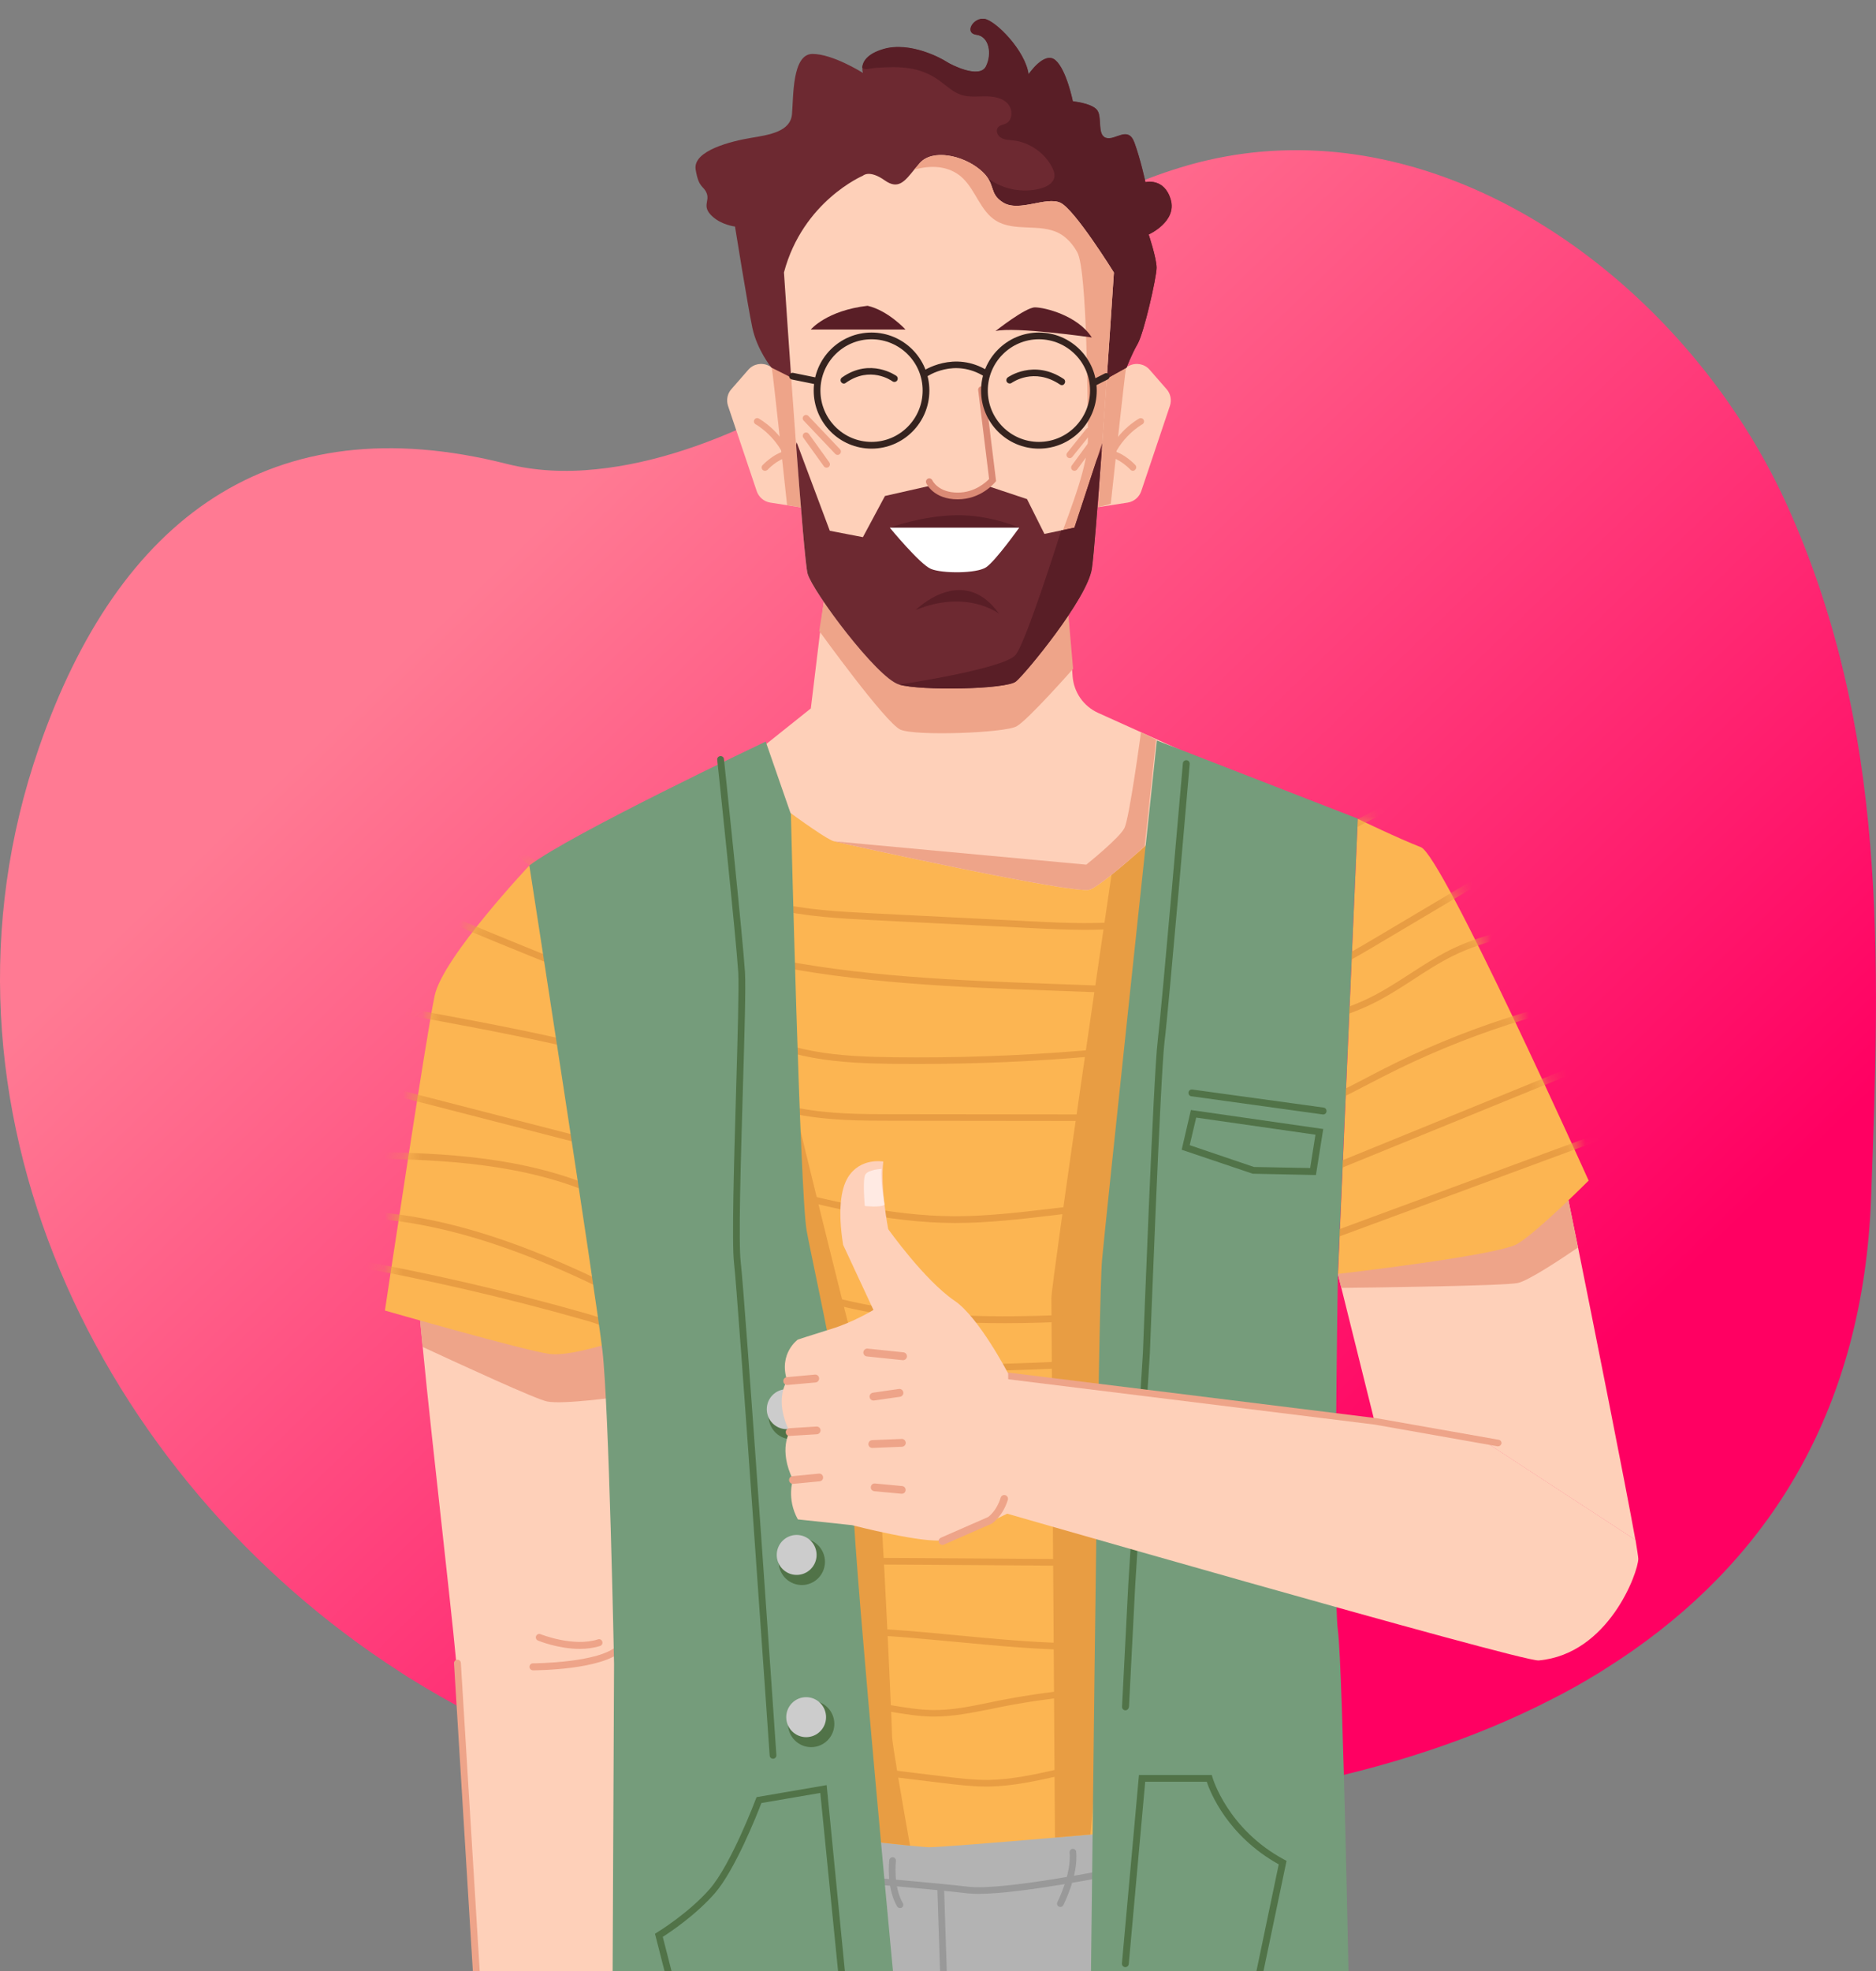 <svg width="100" height="105" viewBox="0 0 100 105" fill="none" xmlns="http://www.w3.org/2000/svg">
<rect x="0" y="0" width="100" height="105" fill="#808080" stroke="none"/>
<g clip-path="url(#clip0_2060_3907)">
<path d="M99.736 63.863C99.316 74.915 94.491 82.706 87.063 87.911C86.475 88.32 85.878 88.711 85.272 89.092C85.113 89.185 84.954 89.287 84.786 89.38C84.749 89.399 84.721 89.427 84.684 89.445C84.6 89.492 84.525 89.547 84.441 89.585C84.31 89.659 84.189 89.733 84.058 89.808C83.62 90.049 83.181 90.291 82.733 90.514C74.456 94.781 63.93 96.603 52.956 96.64C51.369 96.65 49.774 96.622 48.178 96.557C45.658 96.454 43.139 96.268 40.619 95.999C36.261 95.534 32.034 94.381 28.068 92.671C25.959 91.76 23.925 90.691 21.975 89.482C21.919 89.445 21.853 89.408 21.788 89.371C21.639 89.278 21.499 89.185 21.359 89.092C21.34 89.083 21.321 89.073 21.303 89.055C5.243 78.727 -4.499 58.796 2.079 39.823C6.316 27.608 14.453 21.529 27.032 24.717C28.516 25.089 30.121 25.173 31.801 24.996C34.852 24.689 38.128 23.564 41.263 21.956C41.664 21.752 42.047 21.547 42.439 21.324C43.288 20.85 44.119 20.348 44.921 19.818C45.192 19.642 45.453 19.465 45.714 19.288C46.153 18.991 46.592 18.675 47.03 18.368C47.45 18.061 47.879 17.754 48.309 17.448C48.831 17.076 49.354 16.695 49.867 16.314C50.25 16.035 50.632 15.765 51.015 15.486C53.254 13.878 55.513 12.316 57.902 11.043C58.517 10.717 59.133 10.411 59.759 10.122C60.776 9.658 61.821 9.258 62.894 8.933C63.37 8.784 63.855 8.654 64.341 8.542C66.981 7.929 69.632 7.854 72.216 8.226C82.071 9.648 91.048 17.578 95.275 26.948C100.613 38.801 100.221 50.904 99.736 63.863Z" fill="url(#paint0_linear_2060_3907)"/>
<g clip-path="url(#clip1_2060_3907)">
<path d="M37.951 97.073V107.795H64.121L62.643 97.336L37.951 97.073Z" fill="#B3B3B3"/>
<path d="M52.161 100.891C51.944 100.891 51.752 100.884 51.586 100.865C49.712 100.64 45.708 100.307 45.67 100.307C45.574 100.3 45.497 100.21 45.51 100.114C45.517 100.018 45.606 99.941 45.702 99.954C45.74 99.96 49.75 100.294 51.63 100.512C53.479 100.73 59.452 99.517 59.51 99.505C59.605 99.485 59.701 99.549 59.721 99.646C59.74 99.742 59.676 99.838 59.58 99.858C59.35 99.896 54.457 100.891 52.161 100.891Z" fill="#999999"/>
<path d="M50.371 107.705C50.275 107.705 50.198 107.628 50.192 107.531L49.968 100.692C49.968 100.595 50.038 100.512 50.14 100.506C50.236 100.499 50.319 100.576 50.326 100.679L50.55 107.519C50.556 107.615 50.479 107.698 50.371 107.705C50.377 107.705 50.377 107.705 50.371 107.705Z" fill="#999999"/>
<path d="M56.523 101.59C56.498 101.59 56.466 101.583 56.44 101.571C56.351 101.526 56.319 101.417 56.363 101.333C56.37 101.32 57.118 99.851 57.016 98.683C57.009 98.587 57.08 98.497 57.176 98.491C57.272 98.484 57.361 98.555 57.367 98.651C57.483 99.922 56.709 101.436 56.677 101.494C56.645 101.558 56.587 101.59 56.523 101.59Z" fill="#999999"/>
<path d="M47.972 101.648C47.915 101.648 47.851 101.616 47.819 101.558C47.237 100.563 47.397 99.152 47.403 99.094C47.416 98.998 47.506 98.927 47.602 98.94C47.697 98.953 47.768 99.043 47.755 99.139C47.755 99.152 47.602 100.493 48.126 101.385C48.177 101.468 48.145 101.577 48.062 101.628C48.03 101.641 47.998 101.648 47.972 101.648Z" fill="#999999"/>
<path d="M64.933 40.865L62.643 97.342C62.643 97.342 60.603 97.522 58.135 97.734C57.521 97.785 56.888 97.843 56.242 97.894C53.159 98.157 50.019 98.407 49.546 98.407C49.399 98.407 49.028 98.375 48.51 98.324C47.096 98.183 44.564 97.881 42.332 97.612C39.972 97.323 37.951 97.073 37.951 97.073L39.102 41.051L64.933 40.865Z" fill="#FCB552"/>
<path d="M62.893 43.56L58.128 97.727C57.514 97.779 56.881 97.836 56.235 97.888C56.216 94.737 56.044 69.893 56.044 69.149C56.044 68.347 59.254 46.569 59.254 46.569L62.893 43.56Z" fill="#E89D43"/>
<path d="M33.705 71.144L32.643 107.814H25.563C25.563 107.814 24.387 90.714 24.387 89.469C24.387 88.436 23.005 76.758 22.532 71.754C22.436 70.733 22.378 70.124 22.378 70.124L32.572 71.041L33.705 71.144Z" fill="#FED0B9"/>
<path d="M25.563 108C25.467 108 25.384 107.923 25.378 107.827L24.201 88.609C24.195 88.507 24.271 88.423 24.374 88.417C24.476 88.411 24.559 88.488 24.566 88.59L25.742 107.807C25.749 107.91 25.672 107.993 25.57 108H25.563Z" fill="#EEA489"/>
<path d="M33.02 74.41C33.02 74.41 30.002 74.834 29.164 74.66C28.556 74.538 24.636 72.729 22.526 71.754C22.43 70.733 22.372 70.124 22.372 70.124L32.566 71.041L33.02 74.41Z" fill="#EEA489"/>
<path d="M28.41 88.982C28.307 88.982 28.224 88.898 28.224 88.796C28.224 88.693 28.307 88.609 28.41 88.609C28.448 88.609 31.978 88.597 32.918 87.653C32.989 87.583 33.104 87.583 33.181 87.653C33.251 87.724 33.251 87.84 33.181 87.916C32.132 88.969 28.563 88.982 28.41 88.982Z" fill="#EEA489"/>
<path d="M30.904 87.84C29.772 87.84 28.736 87.422 28.678 87.397C28.582 87.358 28.537 87.249 28.576 87.159C28.614 87.063 28.723 87.018 28.812 87.057C28.831 87.063 30.558 87.756 31.876 87.333C31.972 87.3 32.074 87.352 32.106 87.454C32.138 87.551 32.087 87.653 31.984 87.686C31.633 87.795 31.262 87.84 30.904 87.84Z" fill="#EEA489"/>
<path d="M28.218 46.107C28.218 46.107 23.613 50.99 23.172 53.031C22.73 55.077 20.518 69.816 20.518 69.816C20.518 69.816 27.949 71.946 29.279 72.126C30.609 72.305 33.705 71.15 33.705 71.15L28.218 46.107Z" fill="#FCB552"/>
<path d="M87.176 82.039L78.708 76.515L73.234 75.578L71.501 68.61L71.315 67.859L83.575 63.784C83.575 63.784 83.786 64.843 84.119 66.46C84.989 70.791 86.658 79.139 87.176 82.039Z" fill="#FED0B9"/>
<path d="M84.112 66.46C83.192 67.089 81.484 68.218 80.915 68.347C80.218 68.501 73.266 68.59 71.501 68.61L71.315 67.859L83.575 63.784C83.575 63.784 83.786 64.843 84.112 66.46Z" fill="#EEA489"/>
<path d="M72.377 43.624C72.377 43.624 74.59 44.689 75.741 45.132C76.892 45.575 84.682 62.893 84.682 62.893C84.682 62.893 81.938 65.645 80.876 66.268C79.815 66.89 71.322 67.865 71.322 67.865L72.377 43.624Z" fill="#FCB552"/>
<mask id="mask0_2060_3907" style="mask-type:luminance" maskUnits="userSpaceOnUse" x="20" y="40" width="65" height="59">
<path d="M75.741 45.132C74.59 44.689 72.377 43.624 72.377 43.624L64.524 51.016L64.933 40.865L39.102 41.051L38.757 57.856L28.218 46.107C28.218 46.107 23.613 50.99 23.172 53.031C22.73 55.077 20.518 69.816 20.518 69.816C20.518 69.816 27.949 71.946 29.279 72.126C29.919 72.209 34.21 71.247 38.501 70.227L37.951 97.073C37.951 97.073 48.574 98.407 49.546 98.407C50.518 98.407 62.643 97.342 62.643 97.342L64.089 61.725L71.315 67.865C71.315 67.865 79.808 66.89 80.87 66.268C81.932 65.645 84.675 62.893 84.675 62.893C84.675 62.893 76.886 45.575 75.741 45.132Z" fill="white"/>
</mask>
<g mask="url(#mask0_2060_3907)">
<path d="M57.828 49.534C56.798 49.534 55.775 49.482 54.764 49.431L46.597 49.02C44.788 48.931 42.914 48.834 41.11 48.398C36.774 47.352 33.199 44.375 30.884 42.225L31.127 41.962C33.41 44.08 36.934 47.018 41.194 48.051C42.965 48.481 44.82 48.571 46.617 48.661L54.783 49.072C57.016 49.187 59.331 49.303 61.556 48.847C64.453 48.25 67.088 46.704 69.64 45.203C72.128 43.74 74.692 42.232 77.538 41.577L77.615 41.924C74.826 42.565 72.281 44.06 69.819 45.511C67.248 47.025 64.588 48.59 61.627 49.194C60.367 49.457 59.094 49.534 57.828 49.534Z" fill="#E89D43"/>
<path d="M64.85 53.069C64.21 53.069 63.571 53.043 62.938 53.024L56.127 52.774C51.01 52.588 45.715 52.389 40.605 51.311C34.843 50.092 30.117 47.878 26.561 44.741L26.798 44.471C30.309 47.57 34.977 49.752 40.682 50.958C45.76 52.036 51.036 52.228 56.139 52.415L62.95 52.665C64.6 52.723 66.308 52.787 67.939 52.421C69.934 51.972 71.725 50.907 73.458 49.88L80.691 45.587L80.87 45.895L73.637 50.188C71.878 51.234 70.062 52.312 68.015 52.774C66.973 53.005 65.905 53.069 64.85 53.069Z" fill="#E89D43"/>
<path d="M48.932 56.681C48.491 56.681 48.056 56.681 47.621 56.675C46.31 56.656 44.794 56.617 43.323 56.348C41.833 56.072 40.413 55.578 38.834 55C33.199 52.934 27.546 50.695 22.027 48.334L22.168 48.007C27.68 50.368 33.327 52.607 38.955 54.667C40.516 55.238 41.923 55.732 43.387 56.001C44.826 56.264 46.329 56.303 47.621 56.322C54.31 56.406 61.038 55.854 67.625 54.686C69.467 54.359 71.411 53.967 73.151 53.082C73.842 52.729 74.507 52.299 75.153 51.882C75.837 51.439 76.54 50.984 77.282 50.612C79.047 49.739 80.992 49.38 82.872 49.033L82.936 49.38C81.081 49.726 79.156 50.079 77.442 50.926C76.713 51.285 76.022 51.734 75.344 52.177C74.692 52.601 74.014 53.037 73.311 53.396C71.526 54.301 69.55 54.699 67.683 55.032C61.511 56.13 55.206 56.681 48.932 56.681Z" fill="#E89D43"/>
<path d="M65.099 59.723C65.003 59.723 64.913 59.723 64.824 59.723L47.569 59.704C45.913 59.704 44.199 59.697 42.53 59.376C41.2 59.12 39.908 58.658 38.654 58.209C38.354 58.099 38.047 57.99 37.746 57.888C32.425 56.033 26.791 55.007 21.342 54.012L21.406 53.666C26.868 54.66 32.515 55.693 37.861 57.554C38.168 57.663 38.469 57.772 38.776 57.881C40.017 58.324 41.296 58.78 42.6 59.036C44.231 59.351 45.932 59.357 47.569 59.357L64.824 59.376C66.225 59.376 67.67 59.376 69.045 59.036C70.381 58.703 71.635 58.048 72.85 57.413C73.087 57.291 73.323 57.163 73.56 57.041C77.915 54.808 82.577 53.3 87.418 52.556L87.47 52.909C82.673 53.647 78.043 55.142 73.72 57.355C73.483 57.477 73.246 57.599 73.01 57.721C71.776 58.369 70.503 59.03 69.122 59.376C67.798 59.704 66.429 59.723 65.099 59.723Z" fill="#E89D43"/>
<path d="M50.946 65.151C50.914 65.151 50.882 65.151 50.856 65.151C47.313 65.138 43.847 64.24 40.496 63.38L18.074 57.605L18.164 57.259L40.586 63.034C43.918 63.894 47.365 64.779 50.856 64.792C52.59 64.798 54.348 64.587 56.043 64.388C57.853 64.169 59.727 63.945 61.588 63.983C61.94 63.99 62.298 64.009 62.643 64.022C63.519 64.06 64.427 64.105 65.303 63.99C66.627 63.823 67.894 63.303 69.115 62.809L85.219 56.245L85.353 56.572L69.243 63.143C68.002 63.65 66.717 64.176 65.348 64.349C64.44 64.465 63.519 64.426 62.63 64.381C62.285 64.368 61.933 64.349 61.588 64.343C59.752 64.304 57.891 64.529 56.094 64.747C54.406 64.946 52.666 65.151 50.946 65.151Z" fill="#E89D43"/>
<path d="M53.556 70.49C49.552 70.49 45.472 70.079 41.686 68.603C39.85 67.891 38.092 66.928 36.397 65.998C34.446 64.933 32.432 63.829 30.309 63.104C26.363 61.77 22.135 61.738 18.049 61.706V61.353C22.167 61.385 26.42 61.41 30.417 62.764C32.573 63.496 34.6 64.606 36.563 65.677C38.252 66.601 39.998 67.557 41.814 68.263C48.024 70.676 55.052 70.201 61.249 69.777C61.837 69.739 62.509 69.694 63.046 69.399C63.34 69.238 63.596 69.014 63.865 68.77C64.012 68.635 64.165 68.501 64.325 68.372C65.016 67.84 65.835 67.538 66.621 67.243L90.872 58.298L90.994 58.632L66.736 67.589C65.975 67.872 65.182 68.16 64.536 68.667C64.383 68.783 64.236 68.918 64.095 69.046C63.826 69.29 63.545 69.54 63.212 69.72C62.605 70.047 61.895 70.098 61.268 70.137C58.8 70.31 56.19 70.49 53.556 70.49Z" fill="#E89D43"/>
<path d="M46.885 73.114C44.532 73.114 42.236 73.05 40.061 72.408C38.424 71.927 36.889 71.118 35.406 70.342L35.144 70.201C29.803 67.41 23.562 64.458 17.026 64.901L17 64.548C23.625 64.099 29.925 67.07 35.303 69.886L35.566 70.028C37.036 70.798 38.552 71.593 40.157 72.068C42.338 72.71 44.653 72.761 47.039 72.761C52.372 72.755 57.776 72.543 63.091 72.139L63.117 72.492C57.789 72.902 52.379 73.114 47.032 73.114C46.994 73.114 46.936 73.114 46.885 73.114Z" fill="#E89D43"/>
<path d="M38.264 78.074C37.958 78.074 37.651 78.048 37.35 77.965C35.419 77.458 34.67 75.321 34.005 73.435C33.96 73.313 33.922 73.191 33.877 73.075C33.583 72.241 33.18 71.324 32.413 70.823C32.016 70.567 31.537 70.425 31.114 70.31C26.913 69.117 22.596 68.122 18.298 67.358L18.362 67.005C22.679 67.769 27.002 68.764 31.217 69.963C31.665 70.092 32.176 70.233 32.617 70.522C33.468 71.08 33.903 72.062 34.223 72.954C34.267 73.075 34.306 73.197 34.35 73.319C34.984 75.122 35.7 77.169 37.446 77.625C38.079 77.791 38.751 77.708 39.396 77.631L62.586 74.801L62.63 75.154L39.441 77.984C39.064 78.029 38.667 78.074 38.264 78.074Z" fill="#E89D43"/>
<path d="M43.291 80.255C41.232 80.255 39.172 80.236 37.12 80.191L37.126 79.838C46.137 80.024 55.27 79.8 64.261 79.184L64.287 79.537C57.335 80.012 50.294 80.255 43.291 80.255Z" fill="#E89D43"/>
<path d="M70.497 83.553C58.704 83.406 46.745 83.322 34.952 83.31V82.957C46.745 82.969 58.71 83.053 70.503 83.201L70.497 83.553Z" fill="#E89D43"/>
<path d="M57.706 87.897C55.493 87.897 53.274 87.686 51.093 87.48C50.185 87.397 49.245 87.307 48.324 87.23C44.449 86.928 40.515 86.903 36.633 87.159L36.608 86.806C40.503 86.55 44.455 86.569 48.35 86.877C49.271 86.948 50.211 87.037 51.125 87.127C54.732 87.467 58.461 87.827 62.061 87.198L62.119 87.551C60.661 87.808 59.183 87.897 57.706 87.897Z" fill="#E89D43"/>
<path d="M49.795 91.446C49.757 91.446 49.718 91.446 49.673 91.446C48.957 91.433 48.247 91.317 47.556 91.202C47.365 91.17 47.173 91.138 46.981 91.112C43.687 90.605 40.304 90.759 37.03 90.9L37.017 90.547C40.311 90.4 43.713 90.252 47.038 90.765C47.23 90.797 47.429 90.83 47.62 90.862C48.298 90.971 48.995 91.086 49.686 91.099C50.703 91.118 51.733 90.907 52.73 90.701C52.909 90.663 53.082 90.631 53.255 90.592C55.839 90.085 58.48 89.822 61.115 89.816V90.169C58.505 90.175 55.883 90.432 53.325 90.939C53.152 90.971 52.973 91.009 52.801 91.048C51.816 91.24 50.812 91.446 49.795 91.446Z" fill="#E89D43"/>
<path d="M52.577 95.174C51.797 95.174 51.01 95.077 50.256 94.987L40.637 93.82L40.682 93.467L50.3 94.635C51.087 94.731 51.906 94.827 52.705 94.821C53.939 94.801 55.18 94.525 56.376 94.256C56.613 94.205 56.843 94.153 57.08 94.102C59.612 93.557 62.209 93.216 64.792 93.088L64.811 93.441C62.24 93.563 59.67 93.903 57.156 94.448C56.926 94.5 56.689 94.551 56.459 94.603C55.244 94.872 53.984 95.154 52.718 95.174C52.667 95.174 52.622 95.174 52.577 95.174Z" fill="#E89D43"/>
</g>
<path d="M48.51 98.324C47.096 98.183 44.564 97.881 42.332 97.612V58.85C42.332 58.85 46.137 74.564 46.489 75.186C46.841 75.809 47.551 91.965 47.551 92.498C47.551 92.844 48.113 96.097 48.51 98.324Z" fill="#E89D43"/>
<path d="M58.538 27.018L60.111 26.775C60.443 26.723 60.725 26.486 60.834 26.165L62.362 21.622C62.464 21.314 62.4 20.974 62.183 20.73L61.281 19.697C61.006 19.383 60.559 19.299 60.188 19.486L58.947 20.114L58.538 27.018Z" fill="#FED0B9"/>
<path d="M60.028 19.569C59.964 19.832 59.209 26.845 59.209 26.845L58.538 27.012L58.96 20.089L60.028 19.569Z" fill="#EEA489"/>
<path d="M59.043 24.824C59.024 24.824 59.005 24.824 58.986 24.818C58.89 24.785 58.845 24.683 58.87 24.593C59.395 23.021 60.667 22.328 60.725 22.296C60.808 22.251 60.917 22.283 60.962 22.367C61.006 22.45 60.974 22.559 60.891 22.604C60.879 22.61 59.683 23.271 59.209 24.702C59.184 24.779 59.113 24.824 59.043 24.824Z" fill="#EEA489"/>
<path d="M60.386 25.081C60.341 25.081 60.29 25.061 60.258 25.023C60.252 25.017 59.74 24.471 59.196 24.356C59.1 24.336 59.036 24.24 59.056 24.144C59.075 24.048 59.171 23.983 59.267 24.003C59.925 24.137 60.495 24.747 60.52 24.773C60.584 24.843 60.584 24.959 60.507 25.023C60.475 25.068 60.431 25.081 60.386 25.081Z" fill="#EEA489"/>
<path d="M42.697 27.031L41.059 26.775C40.727 26.723 40.446 26.486 40.337 26.165L38.808 21.622C38.706 21.314 38.77 20.974 38.987 20.73L39.889 19.697C40.164 19.383 40.612 19.299 40.983 19.486L42.223 20.114L42.697 27.031Z" fill="#FED0B9"/>
<path d="M41.136 19.569C41.2 19.832 41.955 26.909 41.955 26.909L42.697 27.031L42.211 20.095L41.136 19.569Z" fill="#EEA489"/>
<path d="M42.128 24.824C42.051 24.824 41.987 24.779 41.961 24.702C41.488 23.271 40.292 22.61 40.279 22.604C40.196 22.559 40.158 22.45 40.209 22.366C40.254 22.283 40.363 22.245 40.446 22.296C40.497 22.328 41.776 23.021 42.3 24.593C42.332 24.689 42.281 24.785 42.185 24.818C42.16 24.824 42.141 24.824 42.128 24.824Z" fill="#EEA489"/>
<path d="M40.778 25.081C40.733 25.081 40.695 25.068 40.657 25.036C40.586 24.972 40.58 24.856 40.644 24.785C40.669 24.76 41.239 24.15 41.897 24.016C41.993 23.996 42.089 24.061 42.108 24.157C42.127 24.253 42.064 24.349 41.968 24.369C41.424 24.477 40.912 25.029 40.906 25.036C40.874 25.061 40.823 25.081 40.778 25.081Z" fill="#EEA489"/>
<path d="M64.933 40.865C64.555 41.667 62.714 43.547 61.019 45.081C59.689 46.287 58.454 47.282 58.083 47.397C57.246 47.647 45.306 45.029 44.474 44.824L44.455 44.818C43.783 44.651 39.096 41.032 39.096 41.032L43.221 37.74L43.905 32.107L56.855 31.664L57.175 36.027C57.239 36.88 57.757 37.625 58.537 37.978L60.827 39.011L60.929 39.056L64.933 40.865Z" fill="#FED0B9"/>
<path d="M43.669 33.614C43.669 33.614 47.199 38.51 47.998 38.87C48.797 39.222 53.575 39.049 54.195 38.69C54.816 38.337 57.201 35.629 57.201 35.629L56.856 31.67L43.911 32.094L43.669 33.614Z" fill="#EEA489"/>
<path d="M61.627 39.402L61.019 45.081C59.689 46.287 58.454 47.282 58.084 47.397C57.246 47.647 45.306 45.029 44.474 44.824L44.455 44.818L57.904 46.062C57.904 46.062 59.676 44.644 59.938 44.112C60.2 43.592 60.795 39.184 60.821 39.011C60.821 39.004 60.821 39.004 60.821 39.004L60.923 39.056L61.627 39.402Z" fill="#EEA489"/>
<path d="M61.23 12.492C61.23 12.492 61.652 13.756 61.652 14.263C61.652 14.77 60.981 17.727 60.642 18.318C60.303 18.908 60.053 19.582 60.053 19.582L57.182 21.18L51.094 24.574L41.117 19.582C41.117 19.582 40.362 18.651 40.106 17.471C39.857 16.29 39.179 12.068 39.179 12.068C39.179 12.068 38.425 11.985 37.919 11.478C37.414 10.971 37.836 10.721 37.67 10.297C37.504 9.874 37.248 10.047 37.082 9.033C36.915 8.019 39.019 7.513 40.03 7.346C41.04 7.179 42.134 7.006 42.217 6.082C42.3 5.151 42.217 2.873 43.311 2.873C44.385 2.873 45.952 3.855 46.003 3.887C45.997 3.874 45.958 3.772 45.971 3.618C45.99 3.335 46.182 2.893 47.097 2.623C48.529 2.2 50.211 3.13 50.461 3.297C50.71 3.464 52.226 4.227 52.565 3.547C52.904 2.873 52.731 1.943 52.059 1.86C51.388 1.776 51.893 0.929 52.481 1.013C53.07 1.096 54.669 2.7 54.835 3.971C54.835 3.971 55.679 2.707 56.267 3.214C56.856 3.72 57.195 5.408 57.195 5.408C57.195 5.408 58.122 5.491 58.455 5.831C58.794 6.172 58.455 7.185 58.96 7.352C59.465 7.519 60.137 6.678 60.476 7.602C60.815 8.533 61.064 9.713 61.064 9.713C61.064 9.713 62.074 9.457 62.413 10.644C62.746 11.812 61.23 12.492 61.23 12.492Z" fill="#6D2931"/>
<path d="M61.23 12.492C61.23 12.492 61.652 13.756 61.652 14.263C61.652 14.77 60.981 17.727 60.642 18.318C60.303 18.908 60.053 19.582 60.053 19.582L57.182 21.18C57.156 21.077 57.137 20.974 57.118 20.878C56.945 19.916 56.804 18.953 56.702 17.978C56.613 17.118 56.549 16.245 56.28 15.424C55.666 13.518 54.067 12.12 52.443 10.965C52.123 10.74 51.778 10.49 51.65 10.118C51.522 9.745 51.758 9.232 52.149 9.245C52.353 9.251 52.526 9.399 52.692 9.521C53.479 10.098 54.528 10.291 55.468 10.041C55.794 9.951 56.152 9.765 56.203 9.425C56.229 9.245 56.158 9.059 56.075 8.899C55.672 8.129 54.873 7.583 54.016 7.48C53.799 7.455 53.562 7.455 53.37 7.346C53.178 7.237 53.057 6.961 53.197 6.788C53.3 6.659 53.485 6.646 53.632 6.576C54.003 6.383 53.99 5.787 53.69 5.491C53.389 5.196 52.935 5.132 52.513 5.132C52.091 5.132 51.663 5.183 51.26 5.061C50.806 4.92 50.454 4.567 50.07 4.292C49.021 3.534 47.96 3.534 46.738 3.611C46.322 3.637 46.137 3.759 45.958 3.605C45.977 3.323 46.169 2.88 47.084 2.61C48.516 2.187 50.198 3.117 50.447 3.284C50.697 3.451 52.213 4.215 52.552 3.534C52.891 2.861 52.718 1.93 52.046 1.847C51.375 1.763 51.88 0.916 52.468 1C53.057 1.083 54.656 2.687 54.822 3.958C54.822 3.958 55.666 2.694 56.254 3.201C56.843 3.708 57.182 5.395 57.182 5.395C57.182 5.395 58.109 5.479 58.442 5.819C58.781 6.159 58.442 7.173 58.947 7.339C59.452 7.506 60.124 6.666 60.462 7.59C60.801 8.52 61.051 9.701 61.051 9.701C61.051 9.701 62.061 9.444 62.4 10.631C62.746 11.812 61.23 12.492 61.23 12.492Z" fill="#591E26"/>
<path d="M59.376 14.519C59.376 14.519 59.062 19.287 58.755 23.611C58.742 23.785 58.73 23.951 58.717 24.118C58.506 27.05 58.301 29.675 58.199 30.31C57.943 31.914 54.662 35.886 54.157 36.303C53.652 36.727 49.105 36.81 47.928 36.47C46.751 36.13 43.298 31.484 43.048 30.56C42.94 30.156 42.684 27.063 42.434 23.695C42.108 19.332 41.789 14.513 41.789 14.513C42.799 10.714 45.997 9.36 45.997 9.36C45.997 9.36 46.336 9.02 47.173 9.617C47.89 10.118 48.235 9.649 48.74 9.027C48.83 8.918 48.926 8.802 49.028 8.687C49.7 7.93 51.298 8.263 52.226 9.027C53.153 9.784 52.648 10.291 53.486 10.798C54.33 11.305 55.756 10.458 56.517 10.798C57.278 11.138 59.376 14.519 59.376 14.519Z" fill="#FED0B9"/>
<path d="M59.376 14.519C59.376 14.519 59.062 19.287 58.755 23.611C58.742 23.785 58.73 23.951 58.717 24.118C58.512 25.658 58.276 27.198 58.013 28.725C57.598 28.725 56.734 29.194 56.312 29.194C57.195 26.794 58.02 24.721 57.994 23.246C57.975 21.86 57.962 14.423 57.425 13.441C57.195 13.024 56.875 12.652 56.459 12.428C55.43 11.882 54.061 12.37 53.076 11.747C52.27 11.241 52.015 10.169 51.33 9.502C50.748 8.937 49.955 8.809 49.181 8.937C49.015 8.963 48.868 9.001 48.74 9.027C48.83 8.918 48.926 8.802 49.028 8.687C49.7 7.93 51.298 8.263 52.226 9.027C53.153 9.784 52.648 10.291 53.486 10.798C54.33 11.305 55.756 10.458 56.517 10.798C57.278 11.138 59.376 14.519 59.376 14.519Z" fill="#EEA489"/>
<path d="M58.755 23.605C58.749 23.727 58.736 23.849 58.73 23.977C58.512 26.961 58.301 29.662 58.199 30.31C57.943 31.914 54.662 35.886 54.157 36.303C53.652 36.727 49.105 36.81 47.928 36.47C46.751 36.13 43.298 31.484 43.048 30.56C42.94 30.156 42.684 27.063 42.435 23.695L42.467 23.566L44.232 28.276L45.997 28.616L47.173 26.422L49.642 25.863H52.565L54.745 26.588L55.673 28.443L56.568 28.257L57.272 28.109L58.455 24.51L58.755 23.605Z" fill="#6D2931"/>
<path d="M52.309 20.762L52.897 25.575C52.897 25.575 52.226 26.422 51.042 26.422C49.866 26.422 49.527 25.665 49.527 25.665L52.309 20.762Z" fill="#FED0B9"/>
<path d="M51.049 26.601C49.77 26.601 49.386 25.774 49.373 25.735C49.335 25.645 49.373 25.543 49.463 25.498C49.552 25.459 49.655 25.498 49.699 25.588C49.712 25.613 50.013 26.242 51.055 26.242C51.963 26.242 52.558 25.69 52.724 25.517L52.142 20.782C52.13 20.686 52.2 20.596 52.296 20.583C52.392 20.57 52.481 20.641 52.494 20.737L53.095 25.626L53.05 25.684C53.006 25.729 52.296 26.601 51.049 26.601Z" fill="#DB8A75"/>
<path d="M44.986 20.435C44.929 20.435 44.878 20.41 44.839 20.358C44.782 20.281 44.801 20.166 44.884 20.108C46.4 19.036 47.768 20.018 47.781 20.024C47.858 20.082 47.877 20.191 47.819 20.275C47.762 20.352 47.653 20.371 47.57 20.313C47.519 20.275 46.387 19.473 45.082 20.397C45.057 20.422 45.025 20.435 44.986 20.435Z" fill="#35231F"/>
<path d="M56.6 20.519C56.568 20.519 56.53 20.506 56.504 20.486C55.117 19.556 53.978 20.365 53.927 20.397C53.85 20.454 53.735 20.435 53.678 20.358C53.62 20.281 53.639 20.166 53.716 20.108C53.729 20.095 55.097 19.12 56.696 20.185C56.779 20.236 56.798 20.352 56.747 20.429C56.715 20.493 56.658 20.519 56.6 20.519Z" fill="#35231F"/>
<path d="M48.267 17.554C48.267 17.554 47.34 16.541 46.246 16.29C44.059 16.541 43.221 17.554 43.221 17.554C43.221 17.554 44.903 17.554 45.575 17.554C46.246 17.554 48.267 17.554 48.267 17.554Z" fill="#591E26"/>
<path d="M46.457 23.9C44.756 23.9 43.374 22.514 43.374 20.807C43.374 19.101 44.756 17.715 46.457 17.715C48.158 17.715 49.54 19.101 49.54 20.807C49.54 22.514 48.158 23.9 46.457 23.9ZM46.457 18.074C44.954 18.074 43.733 19.299 43.733 20.807C43.733 22.315 44.954 23.541 46.457 23.541C47.96 23.541 49.181 22.315 49.181 20.807C49.188 19.299 47.96 18.074 46.457 18.074Z" fill="#35231F"/>
<path d="M55.378 23.9C53.677 23.9 52.296 22.514 52.296 20.807C52.296 19.101 53.677 17.715 55.378 17.715C57.08 17.715 58.461 19.101 58.461 20.807C58.461 22.514 57.08 23.9 55.378 23.9ZM55.378 18.074C53.876 18.074 52.654 19.299 52.654 20.807C52.654 22.315 53.876 23.541 55.378 23.541C56.881 23.541 58.103 22.315 58.103 20.807C58.109 19.299 56.881 18.074 55.378 18.074Z" fill="#35231F"/>
<path d="M49.258 20.121C49.201 20.121 49.15 20.095 49.111 20.044C49.054 19.967 49.073 19.851 49.156 19.794C49.175 19.781 50.857 18.619 52.68 19.768C52.763 19.819 52.788 19.928 52.737 20.012C52.686 20.095 52.578 20.121 52.494 20.07C50.876 19.049 49.425 20.044 49.367 20.089C49.329 20.108 49.29 20.121 49.258 20.121Z" fill="#35231F"/>
<path d="M57.022 24.407C56.984 24.407 56.945 24.394 56.913 24.369C56.837 24.304 56.824 24.195 56.888 24.118L57.898 22.854C57.962 22.777 58.071 22.764 58.148 22.829C58.224 22.893 58.237 23.002 58.173 23.079L57.163 24.336C57.124 24.381 57.073 24.407 57.022 24.407Z" fill="#EEA489"/>
<path d="M57.271 25.081C57.233 25.081 57.201 25.068 57.169 25.049C57.092 24.991 57.073 24.882 57.131 24.798L58.058 23.534C58.115 23.457 58.224 23.438 58.307 23.496C58.384 23.554 58.403 23.663 58.346 23.746L57.418 25.01C57.38 25.055 57.329 25.081 57.271 25.081Z" fill="#EEA489"/>
<path d="M44.059 24.914C44.001 24.914 43.95 24.888 43.918 24.843L42.825 23.323C42.767 23.246 42.786 23.13 42.863 23.072C42.94 23.015 43.055 23.034 43.112 23.111L44.206 24.631C44.263 24.709 44.244 24.824 44.167 24.882C44.136 24.901 44.097 24.914 44.059 24.914Z" fill="#EEA489"/>
<path d="M44.647 24.234C44.602 24.234 44.551 24.215 44.519 24.176L42.837 22.405C42.767 22.334 42.773 22.219 42.844 22.155C42.914 22.084 43.029 22.091 43.093 22.161L44.775 23.932C44.845 24.003 44.839 24.118 44.769 24.182C44.737 24.221 44.692 24.234 44.647 24.234Z" fill="#EEA489"/>
<path d="M53.063 17.638C53.063 17.638 54.662 16.374 55.167 16.374C55.673 16.374 57.438 16.797 58.199 17.978C58.199 17.978 54.074 17.387 53.063 17.638Z" fill="#591E26"/>
<path d="M43.573 20.493C43.56 20.493 43.547 20.493 43.541 20.486L42.211 20.217C42.115 20.198 42.051 20.102 42.07 20.005C42.089 19.909 42.185 19.845 42.281 19.864L43.611 20.134C43.707 20.153 43.771 20.249 43.752 20.345C43.726 20.435 43.656 20.493 43.573 20.493Z" fill="#35231F"/>
<path d="M58.314 20.564C58.25 20.564 58.186 20.525 58.154 20.467C58.109 20.378 58.148 20.275 58.231 20.23L58.89 19.896C58.979 19.851 59.081 19.89 59.126 19.973C59.171 20.063 59.133 20.166 59.05 20.211L58.391 20.544C58.365 20.557 58.34 20.564 58.314 20.564Z" fill="#35231F"/>
<path d="M58.73 23.977C58.512 26.961 58.301 29.662 58.199 30.31C57.943 31.914 54.663 35.886 54.157 36.303C53.652 36.727 49.105 36.81 47.928 36.47C47.928 36.47 53.556 35.636 54.145 34.879C54.707 34.154 56.434 28.687 56.568 28.257L57.272 28.109L58.455 24.51L58.73 23.977Z" fill="#591E26"/>
<path d="M47.429 28.109C47.429 28.109 49.111 27.487 50.934 27.448C52.757 27.41 54.33 28.109 54.33 28.109H47.429Z" fill="#591E26"/>
<path d="M47.429 28.109H54.33C54.33 28.109 53.07 29.88 52.565 30.22C52.059 30.56 50.211 30.56 49.616 30.304C49.028 30.053 47.429 28.109 47.429 28.109Z" fill="white"/>
<path d="M48.81 32.498C48.81 32.498 51.324 29.976 53.255 32.697C53.255 32.691 51.548 31.375 48.81 32.498Z" fill="#591E26"/>
<path d="M28.217 46.107C28.217 46.107 31.76 68.924 32.112 71.946C32.464 74.962 32.732 88.635 32.732 88.635L32.643 107.814H47.864C47.864 107.814 45.561 83.662 45.472 80.024C45.382 76.386 43.349 67.506 42.997 65.549C42.645 63.592 42.159 43.374 42.159 43.374L40.816 39.505C40.816 39.505 30.43 44.42 28.217 46.107Z" fill="#759C7B"/>
<path d="M35.872 106.223C35.789 106.223 35.719 106.165 35.7 106.088L34.913 103.014L35.028 102.944C35.047 102.931 36.697 101.93 37.836 100.627C38.974 99.319 40.279 95.867 40.291 95.834L40.33 95.738L44.065 95.097L45.12 105.863C45.133 105.966 45.056 106.049 44.96 106.062C44.858 106.075 44.775 105.998 44.762 105.902L43.726 95.514L40.586 96.052C40.362 96.643 39.185 99.614 38.104 100.858C37.087 102.02 35.732 102.925 35.329 103.181L36.051 105.998C36.077 106.094 36.02 106.197 35.923 106.223C35.898 106.223 35.885 106.223 35.872 106.223Z" fill="#517348"/>
<path d="M41.206 93.691C41.11 93.691 41.033 93.621 41.027 93.525C41.008 93.281 39.345 69.168 39.128 67.288C39 66.197 39.128 61.917 39.236 58.138C39.32 55.276 39.396 52.569 39.352 51.799C39.243 50.028 38.245 40.576 38.232 40.48C38.22 40.377 38.296 40.288 38.392 40.281C38.495 40.268 38.584 40.345 38.59 40.441C38.603 40.538 39.601 50.002 39.71 51.779C39.761 52.569 39.684 55.154 39.595 58.151C39.486 61.917 39.358 66.178 39.486 67.249C39.71 69.136 41.372 93.255 41.385 93.499C41.392 93.602 41.315 93.685 41.219 93.691C41.219 93.691 41.213 93.691 41.206 93.691Z" fill="#517348"/>
<path d="M43.422 75.632C43.53 74.957 43.072 74.322 42.4 74.213C41.727 74.104 41.093 74.563 40.985 75.238C40.876 75.913 41.334 76.549 42.007 76.658C42.679 76.767 43.313 76.308 43.422 75.632Z" fill="#517348"/>
<path d="M41.935 76.136C42.522 76.136 42.997 75.659 42.997 75.071C42.997 74.483 42.522 74.006 41.935 74.006C41.349 74.006 40.873 74.483 40.873 75.071C40.873 75.659 41.349 76.136 41.935 76.136Z" fill="#CCCCCC"/>
<path d="M43.348 84.279C43.941 83.943 44.151 83.187 43.815 82.592C43.48 81.996 42.727 81.786 42.133 82.123C41.54 82.459 41.33 83.214 41.666 83.81C42.001 84.405 42.754 84.615 43.348 84.279Z" fill="#517348"/>
<path d="M42.466 83.9C43.052 83.9 43.528 83.423 43.528 82.835C43.528 82.246 43.052 81.77 42.466 81.77C41.88 81.77 41.404 82.246 41.404 82.835C41.404 83.423 41.88 83.9 42.466 83.9Z" fill="#CCCCCC"/>
<path d="M43.24 93.075C43.921 93.075 44.474 92.521 44.474 91.837C44.474 91.153 43.921 90.599 43.24 90.599C42.558 90.599 42.005 91.153 42.005 91.837C42.005 92.521 42.558 93.075 43.24 93.075Z" fill="#517348"/>
<path d="M42.971 92.543C43.558 92.543 44.033 92.066 44.033 91.478C44.033 90.889 43.558 90.412 42.971 90.412C42.385 90.412 41.91 90.889 41.91 91.478C41.91 92.066 42.385 92.543 42.971 92.543Z" fill="#CCCCCC"/>
<path d="M61.665 39.447C61.665 39.447 58.922 65.106 58.742 67.147C58.563 69.187 58.301 92.716 58.301 92.716L58.122 107.807H71.936C71.936 107.807 71.584 88.808 71.316 86.851C71.047 84.901 71.316 67.853 71.316 67.853L72.377 43.611L61.665 39.447Z" fill="#759C7B"/>
<path d="M66.916 106.364C66.903 106.364 66.89 106.364 66.877 106.357C66.781 106.338 66.717 106.242 66.737 106.139L68.163 99.319C65.445 97.804 64.517 95.501 64.326 94.917H61.045L60.169 104.625C60.162 104.728 60.073 104.798 59.97 104.792C59.868 104.785 59.798 104.695 59.804 104.593L60.712 94.558H64.594L64.633 94.692C64.639 94.718 65.438 97.445 68.457 99.068L68.579 99.132L67.095 106.223C67.076 106.3 67.005 106.364 66.916 106.364Z" fill="#517348"/>
<path d="M59.989 91.112H59.983C59.881 91.106 59.804 91.022 59.81 90.919L60.143 84.413L60.923 72.074C60.949 71.471 61.486 57.246 61.71 55.462C61.927 53.691 63.04 40.794 63.053 40.666C63.059 40.563 63.149 40.493 63.251 40.499C63.353 40.506 63.424 40.596 63.417 40.698C63.405 40.827 62.298 53.73 62.074 55.507C61.857 57.272 61.3 71.94 61.294 72.087L60.514 84.426L60.181 90.926C60.162 91.035 60.085 91.112 59.989 91.112Z" fill="#517348"/>
<path d="M70.145 62.597L66.775 62.527L62.989 61.25L63.481 59.133L70.535 60.146L70.145 62.597ZM66.839 62.167L69.838 62.225L70.12 60.448L63.763 59.537L63.417 61.006L66.839 62.167Z" fill="#517348"/>
<path d="M70.535 59.37C70.529 59.37 70.516 59.37 70.51 59.37L63.507 58.401C63.404 58.388 63.34 58.298 63.353 58.196C63.366 58.093 63.456 58.029 63.558 58.042L70.554 59.004C70.657 59.017 70.721 59.107 70.708 59.21C70.701 59.306 70.625 59.37 70.535 59.37Z" fill="#517348"/>
<path d="M87.329 83.04C87.329 83.752 85.75 88.122 82.021 88.456C81.1 88.539 51.573 80.031 51.573 80.031L53.23 73.204L73.266 75.668L73.24 75.571L78.715 76.508L87.182 82.033C87.272 82.597 87.329 82.957 87.329 83.04Z" fill="#FED0B9"/>
<path d="M79.854 77.047C79.841 77.047 79.834 77.047 79.822 77.047L73.279 75.892L53.198 73.409C53.102 73.396 53.032 73.306 53.044 73.21C53.057 73.114 53.147 73.043 53.243 73.056L73.337 75.546H73.343L79.892 76.701C79.988 76.72 80.052 76.81 80.033 76.906C80.013 76.99 79.937 77.047 79.854 77.047Z" fill="#EEA489"/>
<path d="M53.741 73.172C53.741 73.172 52.181 70.175 50.895 69.303C49.277 68.205 47.346 65.478 47.346 65.478C47.346 65.478 46.911 63.239 47.084 61.879C47.084 61.879 45.869 61.648 45.204 62.713C44.807 63.355 44.66 64.522 44.941 66.312L46.559 69.784C46.559 69.784 45.466 70.445 44.328 70.791C43.189 71.144 42.53 71.362 42.53 71.362C42.53 71.362 41.482 72.107 41.961 73.557C41.961 73.557 41.219 74.525 42.096 76.284C42.096 76.284 41.482 77.208 42.268 78.831C42.268 78.831 41.916 79.838 42.53 80.942L45.421 81.25C45.421 81.25 49.316 82.257 50.326 82.039C51.33 81.821 53.786 80.589 53.786 80.589L53.741 73.172Z" fill="#FED0B9"/>
<path d="M41.961 73.781C41.852 73.781 41.763 73.698 41.757 73.589C41.744 73.473 41.833 73.371 41.948 73.364L43.439 73.229C43.554 73.217 43.656 73.306 43.662 73.422C43.669 73.537 43.586 73.64 43.471 73.647L41.98 73.781C41.974 73.781 41.968 73.781 41.961 73.781Z" fill="#EEA489"/>
<path d="M42.089 76.502C41.98 76.502 41.891 76.418 41.885 76.303C41.878 76.187 41.968 76.091 42.077 76.085L43.522 75.995C43.637 75.989 43.733 76.078 43.739 76.187C43.746 76.303 43.656 76.399 43.547 76.406L42.102 76.495C42.102 76.502 42.096 76.502 42.089 76.502Z" fill="#EEA489"/>
<path d="M42.268 79.049C42.159 79.049 42.07 78.966 42.063 78.863C42.05 78.748 42.134 78.645 42.249 78.638L43.649 78.504C43.764 78.491 43.867 78.574 43.873 78.69C43.886 78.805 43.803 78.908 43.688 78.914L42.287 79.049C42.281 79.049 42.274 79.049 42.268 79.049Z" fill="#EEA489"/>
<path d="M46.988 62.27C46.988 62.27 46.297 62.302 46.131 62.565C45.965 62.828 46.099 64.246 46.099 64.246C46.099 64.246 46.918 64.343 47.148 64.182C47.148 64.182 46.918 62.828 46.988 62.27Z" fill="#FFEAE3"/>
<path d="M46.559 74.609C46.457 74.609 46.368 74.532 46.355 74.429C46.336 74.314 46.419 74.211 46.534 74.192L47.915 73.993C48.03 73.974 48.133 74.057 48.152 74.173C48.171 74.288 48.088 74.391 47.973 74.41L46.591 74.609C46.579 74.609 46.566 74.609 46.559 74.609Z" fill="#EEA489"/>
<path d="M46.495 77.137C46.387 77.137 46.291 77.047 46.291 76.938C46.285 76.823 46.374 76.726 46.489 76.72L48.062 76.656C48.178 76.649 48.273 76.739 48.28 76.855C48.286 76.97 48.197 77.066 48.081 77.073L46.508 77.137C46.495 77.137 46.495 77.137 46.495 77.137Z" fill="#EEA489"/>
<path d="M48.069 79.575C48.062 79.575 48.056 79.575 48.05 79.575L46.604 79.441C46.489 79.428 46.406 79.331 46.419 79.216C46.432 79.1 46.528 79.017 46.643 79.03L48.088 79.165C48.203 79.177 48.286 79.274 48.273 79.389C48.267 79.498 48.178 79.575 48.069 79.575Z" fill="#EEA489"/>
<path d="M48.133 72.459C48.126 72.459 48.12 72.459 48.114 72.459L46.208 72.26C46.093 72.248 46.01 72.145 46.022 72.029C46.035 71.914 46.137 71.831 46.252 71.844L48.158 72.042C48.273 72.055 48.357 72.158 48.344 72.273C48.331 72.382 48.242 72.459 48.133 72.459Z" fill="#EEA489"/>
<path d="M50.237 82.302C50.16 82.302 50.084 82.257 50.051 82.18C50.007 82.078 50.051 81.962 50.154 81.917L52.674 80.814C52.737 80.769 53.134 80.461 53.339 79.787C53.371 79.678 53.486 79.62 53.588 79.652C53.697 79.684 53.754 79.8 53.722 79.903C53.447 80.788 52.897 81.141 52.878 81.16L52.853 81.173L50.32 82.283C50.288 82.302 50.263 82.302 50.237 82.302Z" fill="#EEA489"/>
</g>
</g>
<defs>
<linearGradient id="paint0_linear_2060_3907" x1="44.164" y1="12.93" x2="93.775" y2="64.162" gradientUnits="userSpaceOnUse">
<stop stop-color="#FF7A93"/>
<stop offset="1" stop-color="#FF0062"/>
</linearGradient>
<clipPath id="clip0_2060_3907">
<rect width="100" height="105" fill="white"/>
</clipPath>
<clipPath id="clip1_2060_3907">
<rect width="74" height="107" fill="white" transform="translate(17 1)"/>
</clipPath>
</defs>
</svg>
